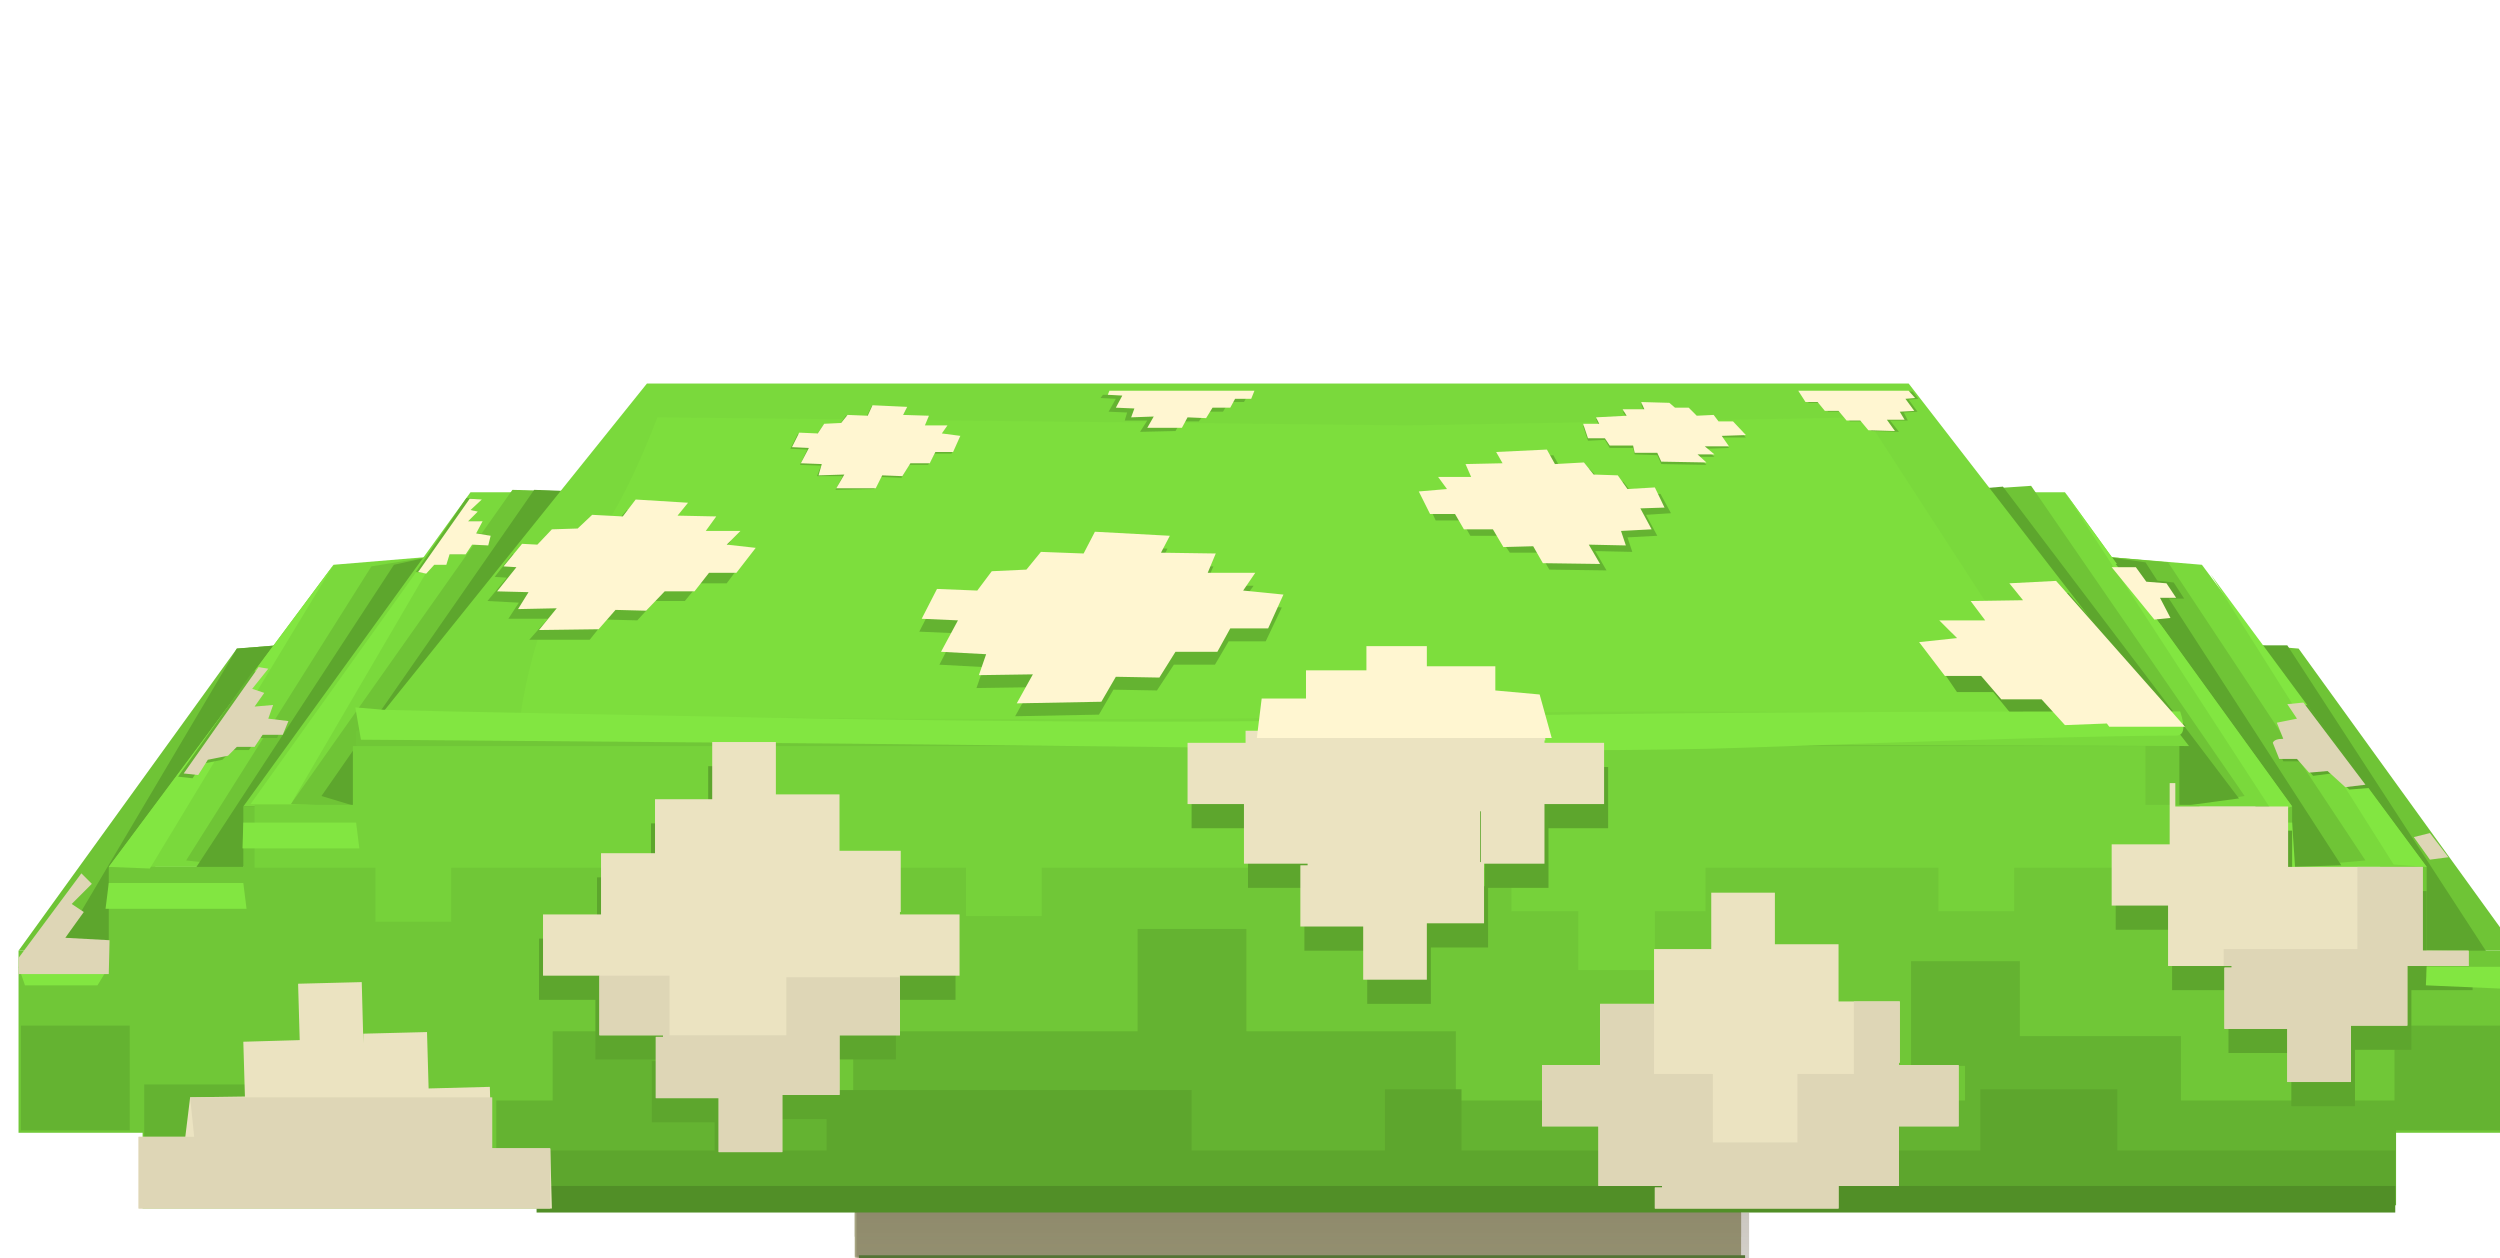 <?xml version="1.0" encoding="UTF-8" standalone="no"?>
<svg xmlns:xlink="http://www.w3.org/1999/xlink" height="78.1px" width="155.15px" xmlns="http://www.w3.org/2000/svg">
  <g transform="matrix(1.0, 0.0, 0.0, 1.0, 0.0, 0.0)">
    <use height="25.55" transform="matrix(1.0, 0.0, 0.0, 1.0, 53.05, 70.5)" width="55.0" xlink:href="#shape0"/>
    <use height="76.95" transform="matrix(1.0, 0.0, 0.0, 1.0, 0.0, 23.8)" width="156.3" xlink:href="#sprite0"/>
    <use height="72.05" transform="matrix(1.0, 0.0, 0.0, 1.0, 1.15, 24.25)" width="152.05" xlink:href="#shape4"/>
    <use height="0.0" id="price_tag_pt" transform="matrix(1.0, 0.0, 0.0, 1.0, 77.8, 96.65)" width="0.0" xlink:href="#sprite3"/>
  </g>
  <defs>
    <g id="shape0" transform="matrix(1.0, 0.0, 0.0, 1.0, -53.05, -70.5)">
      <path d="M108.05 70.5 L108.05 96.05 53.05 96.05 53.05 70.5 108.05 70.5" fill="#d6ceb0" fill-rule="evenodd" stroke="none"/>
      <path d="M108.05 75.1 L108.05 76.75 53.05 76.75 53.05 75.1 108.05 75.1" fill="#919072" fill-rule="evenodd" stroke="none"/>
      <path d="M108.05 83.85 L108.05 86.85 53.05 86.85 53.05 83.85 108.05 83.85" fill="#bfbe97" fill-rule="evenodd" stroke="none"/>
      <path d="M108.05 83.85 L108.05 85.0 53.05 85.0 53.05 83.85 108.05 83.85" fill="#a8a785" fill-rule="evenodd" stroke="none"/>
      <path d="M108.05 75.25 L108.05 78.0 53.05 78.0 53.05 75.25 108.05 75.25" fill="#a6a582" fill-rule="evenodd" stroke="none"/>
    </g>
    <g id="sprite0" transform="matrix(1.0, 0.0, 0.0, 1.0, 0.0, 0.0)">
      <use height="21.35" transform="matrix(1.0, 0.0, 0.0, 1.0, 0.0, 55.6)" width="154.75" xlink:href="#sprite1"/>
      <use height="6.6" transform="matrix(1.0, 0.0, 0.0, 1.0, 51.05, 66.1)" width="60.0" xlink:href="#sprite2"/>
      <use height="72.6" transform="matrix(1.0, 0.0, 0.0, 1.0, 1.15, 0.0)" width="155.15" xlink:href="#shape3"/>
    </g>
    <g id="sprite1" transform="matrix(1.0, 0.0, 0.0, 1.0, -36.0, -36.0)">
      <use height="21.35" transform="matrix(1.0, 0.0, 0.0, 1.0, 36.0, 36.0)" width="154.75" xlink:href="#shape1"/>
    </g>
    <g id="shape1" transform="matrix(1.0, 0.0, 0.0, 1.0, -36.0, -36.0)">
      <path d="M176.45 36.5 L190.75 57.35 36.0 57.35 54.95 36.0 176.45 36.5" fill="#000000" fill-rule="evenodd" stroke="none"/>
    </g>
    <g id="sprite2" transform="matrix(1.0, 0.0, 0.0, 1.0, -36.0, -36.0)">
      <use height="6.6" transform="matrix(1.0, 0.0, 0.0, 1.0, 36.0, 36.0)" width="60.0" xlink:href="#shape2"/>
    </g>
    <g id="shape2" transform="matrix(1.0, 0.0, 0.0, 1.0, -36.0, -36.0)">
      <path d="M92.65 36.5 L96.0 42.6 36.0 42.6 38.95 36.0 92.65 36.5" fill="#000000" fill-rule="evenodd" stroke="none"/>
    </g>
    <g id="shape3" transform="matrix(1.0, 0.0, 0.0, 1.0, -1.15, 0.0)">
      <path d="M150.6 35.2 L140.15 16.25 142.65 16.45 156.2 35.2 150.6 35.2" fill="#6fc436" fill-rule="evenodd" stroke="none"/>
      <path d="M154.3 35.25 L150.6 35.2 140.15 16.25 141.95 16.25 154.3 35.25" fill="#5da62d" fill-rule="evenodd" stroke="none"/>
      <path d="M150.6 30.0 L142.25 30.0 130.65 10.75 136.65 11.25 150.6 30.0" fill="#7ad93c" fill-rule="evenodd" stroke="none"/>
      <path d="M146.8 29.6 L142.25 30.0 130.65 10.75 134.55 11.1 146.8 29.6" fill="#6fc436" fill-rule="evenodd" stroke="none"/>
      <path d="M145.3 29.9 L142.25 30.0 130.65 10.75 133.15 11.1 145.3 29.9" fill="#5da62d" fill-rule="evenodd" stroke="none"/>
      <path d="M142.25 26.25 L135.25 26.25 120.15 6.75 128.15 6.75 142.25 26.25" fill="#7ad93c" fill-rule="evenodd" stroke="none"/>
      <path d="M139.3 25.6 L135.25 26.25 120.15 6.75 126.05 6.35 139.3 25.6" fill="#6fc436" fill-rule="evenodd" stroke="none"/>
      <path d="M138.95 25.75 L135.25 26.25 120.15 6.75 124.3 6.4 138.95 25.75" fill="#5da62d" fill-rule="evenodd" stroke="none"/>
      <path d="M1.15 35.2 L14.7 16.45 17.2 16.25 6.75 35.2 1.15 35.2" fill="#6fc436" fill-rule="evenodd" stroke="none"/>
      <path d="M3.95 34.6 L14.7 16.45 17.2 16.25 6.75 35.2 3.95 34.6" fill="#5da62d" fill-rule="evenodd" stroke="none"/>
      <path d="M6.75 30.0 L20.7 11.25 26.7 10.75 15.1 30.0 6.75 30.0" fill="#7ad93c" fill-rule="evenodd" stroke="none"/>
      <path d="M11.55 29.6 L23.05 11.35 26.7 10.75 15.1 30.0 11.55 29.6" fill="#6fc436" fill-rule="evenodd" stroke="none"/>
      <path d="M11.8 30.6 L24.45 11.25 26.7 10.75 15.1 30.0 11.8 30.6" fill="#5da62d" fill-rule="evenodd" stroke="none"/>
      <path d="M15.1 26.25 L29.2 6.75 37.2 6.75 22.1 26.25 15.1 26.25" fill="#7ad93c" fill-rule="evenodd" stroke="none"/>
      <path d="M18.05 26.1 L31.8 6.6 37.2 6.75 22.1 26.25 18.05 26.1" fill="#6fc436" fill-rule="evenodd" stroke="none"/>
      <path d="M19.95 25.6 L33.15 6.6 37.2 6.75 22.1 26.25 19.95 25.6" fill="#5da62d" fill-rule="evenodd" stroke="none"/>
      <path d="M156.2 35.2 L156.2 46.5 148.5 46.5 148.5 51.2 8.85 51.2 8.85 46.5 1.15 46.5 1.15 35.2 6.75 35.2 6.75 30.0 15.1 30.0 15.1 26.25 22.1 26.25 22.1 21.55 135.25 21.55 135.25 26.25 142.25 26.25 142.25 30.0 150.6 30.0 150.6 35.2 156.2 35.2" fill="#70c737" fill-rule="evenodd" stroke="none"/>
      <path d="M23.3 30.05 L15.8 30.05 15.8 26.15 21.9 26.15 21.9 22.5 133.15 22.5 133.15 26.15 136.5 26.15 136.5 30.05 125.0 30.05 125.0 32.75 120.3 32.75 120.3 30.05 105.85 30.05 105.85 32.75 102.7 32.75 102.7 36.4 97.95 36.4 97.95 32.75 93.8 32.75 93.8 30.05 64.65 30.05 64.65 33.05 59.95 33.05 59.95 30.05 28.0 30.05 28.0 33.4 23.3 33.4 23.3 30.05" fill="#76d23a" fill-rule="evenodd" stroke="none"/>
      <path d="M15.7 43.5 L15.7 50.0 8.95 50.0 8.95 43.5 15.7 43.5" fill="#64b331" fill-rule="evenodd" stroke="none"/>
      <path d="M155.35 46.35 L148.6 46.35 148.6 39.85 155.35 39.85 155.35 46.35" fill="#64b331" fill-rule="evenodd" stroke="none"/>
      <path d="M41.05 46.7 L34.3 46.7 34.3 40.2 41.05 40.2 41.05 46.7" fill="#64b331" fill-rule="evenodd" stroke="none"/>
      <path d="M52.95 40.2 L90.35 40.2 90.35 46.7 52.95 46.7 52.95 40.2" fill="#64b331" fill-rule="evenodd" stroke="none"/>
      <path d="M70.6 33.85 L77.35 33.85 77.35 40.35 70.6 40.35 70.6 33.85" fill="#64b331" fill-rule="evenodd" stroke="none"/>
      <path d="M125.35 42.35 L118.6 42.35 118.6 35.85 125.35 35.85 125.35 42.35" fill="#64b331" fill-rule="evenodd" stroke="none"/>
      <path d="M135.35 47.0 L121.95 47.0 121.95 40.5 135.35 40.5 135.35 47.0" fill="#64b331" fill-rule="evenodd" stroke="none"/>
      <path d="M148.7 44.5 L148.7 51.0 30.8 51.0 30.8 44.5 148.7 44.5" fill="#64b331" fill-rule="evenodd" stroke="none"/>
      <path d="M148.65 47.6 L148.65 50.95 33.3 50.95 33.3 47.6 148.65 47.6" fill="#5da62d" fill-rule="evenodd" stroke="none"/>
      <path d="M148.65 51.45 L33.3 51.45 33.3 49.8 148.65 49.8 148.65 51.45" fill="#518f27" fill-rule="evenodd" stroke="none"/>
      <path d="M51.3 43.85 L73.95 43.85 73.95 47.75 51.3 47.75 51.3 43.85" fill="#5da62d" fill-rule="evenodd" stroke="none"/>
      <path d="M40.15 0.0 L118.45 0.0 135.85 22.5 22.4 22.1 40.15 0.0" fill="#7ad93c" fill-rule="evenodd" stroke="none"/>
      <path d="M32.3 20.6 Q32.55 18.85 33.1 16.8 34.25 12.65 35.8 11.1 38.3 8.6 40.8 2.1 L87.3 2.6 115.8 2.1 127.8 20.6 Q100.3 20.1 87.3 20.6 79.2 20.9 54.95 20.8 L32.3 20.6" fill="#7dde3d" fill-rule="evenodd" stroke="none"/>
      <path d="M123.7 19.15 L121.45 19.15 119.85 16.8 122.2 16.55 121.1 15.45 123.95 15.45 123.05 14.25 126.3 14.2 125.45 13.15 128.35 13.0 135.65 21.25 128.25 21.25 127.55 20.8 125.05 20.8 123.7 19.15" fill="#5da62d" fill-rule="evenodd" stroke="none"/>
      <path d="M8.05 46.35 L1.3 46.35 1.3 39.85 8.05 39.85 8.05 46.35" fill="#64b331" fill-rule="evenodd" stroke="none"/>
      <path d="M90.7 47.75 L85.95 47.75 85.95 43.8 90.7 43.8 90.7 47.75" fill="#5da62d" fill-rule="evenodd" stroke="none"/>
      <path d="M131.4 47.75 L122.9 47.75 122.9 43.8 131.4 43.8 131.4 47.75" fill="#5da62d" fill-rule="evenodd" stroke="none"/>
      <path d="M108.3 54.1 L108.3 60.1 53.3 60.1 53.3 54.1 108.3 54.1" fill="#4e8030" fill-rule="evenodd" stroke="none"/>
      <path d="M108.3 66.1 L108.3 72.1 53.3 72.1 53.3 66.1 108.3 66.1" fill="#63a13c" fill-rule="evenodd" stroke="none"/>
      <path d="M108.3 67.45 L108.3 72.1 53.3 72.1 53.3 67.45 108.3 67.45" fill="#8fe858" fill-rule="evenodd" stroke="none"/>
      <path d="M108.3 68.1 L108.3 72.6 53.3 72.6 53.3 68.1 108.3 68.1" fill="#79c44a" fill-rule="evenodd" stroke="none"/>
      <path d="M108.3 71.75 L108.3 72.6 53.3 72.6 53.3 71.75 108.3 71.75" fill="#5e993a" fill-rule="evenodd" stroke="none"/>
      <path d="M108.3 68.05 L108.3 69.95 53.3 69.95 53.3 68.05 108.3 68.05" fill="#6eb343" fill-rule="evenodd" stroke="none"/>
      <path d="M22.4 22.1 L22.05 20.1 23.8 20.25 27.8 20.35 50.95 20.8 Q73.8 21.15 83.05 20.85 98.05 20.35 135.3 20.35 135.8 21.85 135.05 21.85 128.95 21.85 108.3 22.6 100.1 22.9 80.35 22.65 L52.55 22.35 22.4 22.1" fill="#82e641" fill-rule="evenodd" stroke="none"/>
      <path d="M135.25 27.25 L142.25 27.25 142.55 31.85 141.3 30.45 Q139.8 29.0 138.55 28.85 137.3 28.7 136.15 27.95 L135.25 27.25" fill="#82e641" fill-rule="evenodd" stroke="none"/>
      <path d="M22.1 27.25 L22.3 28.85 15.05 28.85 15.1 27.25 22.1 27.25" fill="#82e641" fill-rule="evenodd" stroke="none"/>
      <path d="M15.1 31.0 L15.3 32.6 6.55 32.6 6.75 31.0 15.1 31.0" fill="#82e641" fill-rule="evenodd" stroke="none"/>
      <path d="M6.75 36.2 L6.05 37.35 1.55 37.35 1.15 36.2 6.75 36.2" fill="#82e641" fill-rule="evenodd" stroke="none"/>
      <path d="M51.65 41.85 L51.65 38.7 51.6 38.7 51.6 41.85 51.65 41.85 M43.95 27.3 L43.95 23.75 47.9 23.75 47.9 27.0 51.85 27.0 51.85 30.5 55.65 30.5 55.65 34.3 55.6 34.3 55.6 34.45 59.3 34.45 59.3 38.25 55.6 38.25 55.6 41.95 51.85 41.95 51.85 45.65 48.3 45.65 48.3 49.2 44.35 49.2 44.35 45.85 40.45 45.85 40.45 42.05 40.9 42.05 40.9 41.95 36.95 41.95 36.95 38.25 33.45 38.25 33.45 34.45 37.05 34.45 37.05 30.65 40.4 30.65 40.4 27.3 43.95 27.3" fill="#5da62d" fill-rule="evenodd" stroke="none"/>
      <path d="M92.35 31.3 L92.35 35.0 88.8 35.0 88.8 38.5 84.85 38.5 84.85 35.2 80.95 35.2 80.95 31.4 81.4 31.4 81.4 31.3 77.45 31.3 77.45 27.6 73.95 27.6 73.95 23.8 77.55 23.8 77.55 23.05 96.15 23.05 96.15 23.65 96.1 23.65 96.1 23.8 99.8 23.8 99.8 27.6 96.1 27.6 96.1 31.3 92.35 31.3 M92.1 28.05 L92.1 31.2 92.15 31.2 92.15 28.05 92.1 28.05" fill="#5da62d" fill-rule="evenodd" stroke="none"/>
      <path d="M131.3 33.9 L131.3 30.1 134.9 30.1 134.9 26.3 135.25 26.3 135.25 27.75 142.25 27.75 142.25 31.5 150.6 31.5 150.6 36.7 153.45 36.7 153.45 37.65 149.65 37.65 149.65 41.35 146.15 41.35 146.15 44.85 142.2 44.85 142.2 41.55 138.3 41.55 138.3 37.75 138.75 37.75 138.75 37.65 134.8 37.65 134.8 33.9 131.3 33.9" fill="#5da62d" fill-rule="evenodd" stroke="none"/>
      <path d="M156.3 37.6 L150.55 37.35 150.6 36.2 156.2 36.2 156.3 37.6" fill="#82e641" fill-rule="evenodd" stroke="none"/>
      <path d="M108.3 55.1 L108.3 58.45 53.3 58.45 53.3 55.1 108.3 55.1" fill="#7ac74b" fill-rule="evenodd" stroke="none"/>
      <path d="M108.3 55.85 L108.3 59.75 53.3 59.75 53.3 55.85 108.3 55.85" fill="#67a83f" fill-rule="evenodd" stroke="none"/>
      <path d="M128.15 6.75 L142.25 26.25 141.05 26.6 128.15 6.75" fill="#82e641" fill-rule="evenodd" stroke="none"/>
      <path d="M150.6 30.0 L148.55 29.85 137.2 11.85 150.6 30.0" fill="#82e641" fill-rule="evenodd" stroke="none"/>
      <path d="M29.3 6.85 L18.05 26.1 15.55 26.1 29.3 6.85" fill="#82e641" fill-rule="evenodd" stroke="none"/>
      <path d="M20.7 11.25 L9.3 30.1 6.75 30.0 20.7 11.25" fill="#82e641" fill-rule="evenodd" stroke="none"/>
      <path d="M32.2 13.6 L30.25 13.5 31.45 12.05 30.7 12.0 31.8 10.6 32.75 10.65 33.7 9.7 35.25 9.6 36.2 8.8 38.05 8.85 38.9 7.85 42.15 8.05 41.5 8.85 43.9 8.85 43.25 9.8 45.35 9.8 44.55 10.65 46.3 10.8 45.1 12.4 43.4 12.4 42.5 13.5 40.65 13.5 39.55 14.7 37.6 14.65 36.6 15.9 32.85 15.9 34.0 14.6 31.55 14.6 32.2 13.6" fill="#64b331" fill-rule="evenodd" stroke="none"/>
      <path d="M67.85 10.0 L72.45 10.25 71.95 11.3 75.3 11.35 74.8 12.55 77.8 12.55 77.0 13.65 79.55 13.9 78.55 16.0 76.25 16.0 75.4 17.45 72.85 17.45 71.8 19.05 69.1 19.0 68.2 20.55 63.0 20.65 64.0 18.85 60.6 18.9 61.05 17.6 58.3 17.45 59.3 15.5 57.05 15.4 58.0 13.55 60.5 13.65 61.4 12.45 63.55 12.35 64.5 11.25 67.15 11.35 67.85 10.0" fill="#64b331" fill-rule="evenodd" stroke="none"/>
      <path d="M98.65 5.3 L99.3 6.0 100.75 6.1 101.35 6.9 103.05 6.85 103.7 8.05 102.15 8.15 102.85 9.45 101.0 9.55 101.3 10.45 99.0 10.4 99.7 11.6 96.15 11.55 95.55 10.5 93.7 10.5 93.0 9.45 91.25 9.45 90.7 8.5 89.1 8.5 88.45 7.1 90.2 6.9 89.65 6.2 91.65 6.2 91.35 5.35 93.6 5.35 93.25 4.65 96.4 4.45 96.9 5.35 98.65 5.3" fill="#64b331" fill-rule="evenodd" stroke="none"/>
      <path d="M71.2 2.3 L69.8 2.3 69.95 1.8 68.8 1.75 69.25 0.95 68.3 0.9 68.45 0.7 77.45 0.7 77.2 1.15 76.25 1.15 75.9 1.75 74.85 1.75 74.4 2.35 73.3 2.35 72.95 2.95 70.75 3.0 71.2 2.3" fill="#64b331" fill-rule="evenodd" stroke="none"/>
      <path d="M59.55 3.35 L59.05 4.35 58.0 4.35 57.6 5.05 56.4 5.05 55.95 5.85 54.65 5.8 54.25 6.55 51.85 6.6 52.3 5.75 50.7 5.75 50.95 5.1 49.65 5.05 50.1 4.1 49.05 4.05 49.5 3.15 50.65 3.2 51.1 2.6 52.1 2.55 52.5 2.0 53.75 2.1 54.1 1.4 56.25 1.55 56.0 2.05 57.55 2.1 57.35 2.65 58.7 2.65 58.35 3.2 59.55 3.35" fill="#64b331" fill-rule="evenodd" stroke="none"/>
      <path d="M112.25 1.2 L111.8 0.5 118.7 0.5 119.05 0.95 118.45 1.0 119.0 1.75 118.15 1.8 118.4 2.3 117.3 2.3 117.85 3.0 116.15 2.95 115.65 2.35 114.8 2.35 114.3 1.75 113.45 1.75 113.05 1.2 112.25 1.2" fill="#64b331" fill-rule="evenodd" stroke="none"/>
      <path d="M105.3 2.1 L106.35 2.1 106.65 2.5 107.55 2.5 108.35 3.35 106.85 3.35 107.3 4.0 105.8 4.05 106.4 4.55 105.35 4.55 105.9 5.05 103.1 5.0 102.85 4.45 101.45 4.4 101.35 4.0 99.9 4.0 99.6 3.5 98.55 3.55 98.25 2.65 99.25 2.65 99.05 2.2 100.95 2.1 100.7 1.75 102.05 1.75 101.85 1.3 103.6 1.3 103.95 1.65 104.8 1.65 105.3 2.1" fill="#64b331" fill-rule="evenodd" stroke="none"/>
      <path d="M131.3 11.2 L132.9 11.2 133.55 12.2 134.9 12.35 135.55 13.35 134.5 13.35 135.15 14.8 134.1 14.95 131.3 11.2" fill="#5da62d" fill-rule="evenodd" stroke="none"/>
      <path d="M142.2 20.1 L143.2 19.95 147.05 25.1 145.8 25.2 144.7 24.2 143.55 24.35 142.8 23.45 141.7 23.45 141.3 22.45 Q141.35 22.3 141.95 22.2 L141.55 21.2 142.8 20.95 142.2 20.1" fill="#5da62d" fill-rule="evenodd" stroke="none"/>
      <path d="M15.7 17.85 L16.3 17.9 15.3 19.15 16.05 19.4 15.45 20.25 16.65 20.15 16.3 21.0 17.55 21.15 17.2 22.0 15.95 22.0 15.45 22.75 14.4 22.75 13.8 23.35 12.55 23.6 11.95 24.5 11.05 24.4 15.7 17.85" fill="#64b331" fill-rule="evenodd" stroke="none"/>
      <path d="M28.95 7.1 L29.7 7.2 29.05 7.8 29.45 7.9 28.9 8.55 29.8 8.55 29.4 9.25 30.3 9.4 30.15 10.05 29.15 9.95 28.7 10.6 27.7 10.6 27.55 11.2 26.8 11.2 26.3 11.75 25.8 11.7 28.95 7.1" fill="#64b331" fill-rule="evenodd" stroke="none"/>
    </g>
    <g id="shape4" transform="matrix(1.0, 0.0, 0.0, 1.0, -1.15, -24.25)">
      <path d="M108.55 96.3 L53.15 96.3 53.15 75.25 108.55 75.25 108.55 96.3" fill="url(#gradient0)" fill-rule="evenodd" stroke="none"/>
      <path d="M8.6 70.55 L11.5 70.55 11.8 68.1 15.2 68.05 15.1 64.65 18.6 64.55 18.5 61.05 22.45 60.95 22.55 64.75 22.55 64.15 26.5 64.05 26.6 67.55 30.4 67.45 30.5 71.25 30.45 71.25 30.45 71.4 34.15 71.3 34.25 75.0 8.6 75.0 8.6 70.55" fill="#ebe3c1" fill-rule="evenodd" stroke="none"/>
      <path d="M44.2 46.05 L48.15 46.05 48.15 49.3 52.1 49.3 52.1 52.8 55.9 52.8 55.9 56.6 55.85 56.6 55.85 56.75 59.55 56.75 59.55 60.55 55.85 60.55 55.85 64.25 52.1 64.25 52.1 67.95 48.55 67.95 48.55 71.5 44.6 71.5 44.6 68.15 40.7 68.15 40.7 64.35 41.15 64.35 41.15 64.25 37.2 64.25 37.2 60.55 33.7 60.55 33.7 56.75 37.3 56.75 37.3 52.95 40.65 52.95 40.65 49.6 44.2 49.6 44.2 46.05" fill="#ebe3c1" fill-rule="evenodd" stroke="none"/>
      <path d="M91.85 50.35 L91.85 53.5 91.9 53.5 91.9 50.35 91.85 50.35 M95.9 45.35 L95.9 45.95 95.85 45.95 95.85 46.1 99.55 46.1 99.55 49.9 95.85 49.9 95.85 53.6 92.1 53.6 92.1 57.3 88.55 57.3 88.55 60.8 84.6 60.8 84.6 57.5 80.7 57.5 80.7 53.7 81.15 53.7 81.15 53.6 77.2 53.6 77.2 49.9 73.7 49.9 73.7 46.1 77.3 46.1 77.3 45.35 95.9 45.35" fill="#ebe3c1" fill-rule="evenodd" stroke="none"/>
      <path d="M106.2 58.9 L106.2 55.4 110.15 55.4 110.15 58.6 114.1 58.6 114.1 62.15 117.9 62.15 117.9 65.95 117.85 65.95 117.85 66.1 121.55 66.1 121.55 69.9 117.85 69.9 117.85 73.6 114.1 73.6 114.1 75.0 102.7 75.0 102.7 73.7 103.15 73.7 103.15 73.6 99.2 73.6 99.2 69.9 95.7 69.9 95.7 66.1 99.3 66.1 99.3 62.3 102.65 62.3 102.65 58.9 106.2 58.9" fill="#ebe3c1" fill-rule="evenodd" stroke="none"/>
      <path d="M131.05 56.2 L131.05 52.4 134.65 52.4 134.65 48.6 135.0 48.6 135.0 50.05 142.0 50.05 142.0 53.8 150.35 53.8 150.35 59.0 153.2 59.0 153.2 59.95 149.4 59.95 149.4 63.65 145.9 63.65 145.9 67.15 141.95 67.15 141.95 63.85 138.05 63.85 138.05 60.05 138.5 60.05 138.5 59.95 134.55 59.95 134.55 56.2 131.05 56.2" fill="#ebe3c1" fill-rule="evenodd" stroke="none"/>
      <path d="M99.2 69.9 L95.7 69.9 95.7 66.1 99.3 66.1 99.3 62.3 102.65 62.3 102.65 66.65 106.3 66.65 106.3 70.9 111.55 70.9 111.55 66.65 115.05 66.65 115.05 62.15 117.9 62.15 117.9 65.95 117.85 65.95 117.85 66.1 121.55 66.1 121.55 69.9 117.85 69.9 117.85 73.6 114.1 73.6 114.1 75.0 102.7 75.0 102.7 73.7 103.15 73.7 103.15 73.6 99.2 73.6 99.2 69.9" fill="#ded6b6" fill-rule="evenodd" stroke="none"/>
      <path d="M40.7 68.15 L40.7 64.35 41.15 64.35 41.15 64.25 37.2 64.25 37.2 60.55 41.55 60.55 41.55 64.25 48.8 64.25 48.8 60.65 55.85 60.65 55.85 64.25 52.1 64.25 52.1 67.95 48.55 67.95 48.55 71.5 44.6 71.5 44.6 68.15 40.7 68.15" fill="#ded6b6" fill-rule="evenodd" stroke="none"/>
      <path d="M11.8 68.1 L30.55 68.1 30.55 71.25 34.15 71.25 34.15 75.0 8.6 75.0 8.6 70.55 12.05 70.55 11.8 68.1" fill="#ded6b6" fill-rule="evenodd" stroke="none"/>
      <path d="M146.3 53.8 L150.35 53.8 150.35 59.0 153.2 59.0 153.2 59.95 149.4 59.95 149.4 63.65 145.9 63.65 145.9 67.15 141.95 67.15 141.95 63.85 138.05 63.85 138.05 60.05 138.5 60.05 138.5 59.95 138.0 59.95 138.0 58.9 146.3 58.9 146.3 53.8" fill="#ded6b6" fill-rule="evenodd" stroke="none"/>
      <path d="M96.3 45.8 L78.0 45.8 78.3 43.35 81.05 43.35 81.05 41.6 84.8 41.6 84.8 40.1 88.55 40.1 88.55 41.35 92.8 41.35 92.8 42.85 95.55 43.1 96.3 45.8" fill="#fff6d1" fill-rule="evenodd" stroke="none"/>
      <path d="M32.8 36.75 L30.85 36.7 32.05 35.2 31.25 35.15 32.4 33.75 33.35 33.8 34.25 32.85 35.85 32.8 36.75 31.95 38.65 32.05 39.45 31.0 42.7 31.2 42.05 32.0 44.45 32.05 43.8 32.95 45.95 32.95 45.1 33.8 46.9 34.0 45.7 35.55 44.0 35.55 43.1 36.7 41.25 36.7 40.1 37.9 38.2 37.85 37.15 39.05 33.45 39.1 34.55 37.75 32.15 37.8 32.8 36.75" fill="#fff6d1" fill-rule="evenodd" stroke="none"/>
      <path d="M64.6 34.25 L67.25 34.35 67.95 33.0 72.6 33.25 72.05 34.3 75.45 34.35 74.95 35.55 77.9 35.55 77.15 36.65 79.65 36.9 78.7 39.0 76.35 39.0 75.55 40.45 72.95 40.45 71.95 42.05 69.25 42.0 68.35 43.55 63.1 43.65 64.1 41.85 60.75 41.9 61.2 40.6 58.4 40.45 59.45 38.5 57.2 38.4 58.15 36.55 60.65 36.65 61.55 35.45 63.7 35.35 64.6 34.25" fill="#fff6d1" fill-rule="evenodd" stroke="none"/>
      <path d="M95.15 33.9 L93.3 33.95 92.65 32.85 90.85 32.85 90.3 31.9 88.75 31.9 88.05 30.5 89.8 30.35 89.25 29.6 91.3 29.6 90.95 28.8 93.25 28.75 92.85 28.05 96.0 27.9 96.5 28.8 98.3 28.7 98.9 29.45 100.4 29.5 101.0 30.35 102.7 30.25 103.3 31.5 101.8 31.55 102.5 32.85 100.6 32.95 100.9 33.85 98.6 33.8 99.3 35.0 95.75 34.95 95.15 33.9" fill="#fff6d1" fill-rule="evenodd" stroke="none"/>
      <path d="M69.25 25.3 L69.65 24.55 68.75 24.5 68.85 24.25 77.85 24.25 77.65 24.75 76.65 24.75 76.35 25.3 75.25 25.3 74.85 25.95 73.7 25.9 73.35 26.55 71.2 26.55 71.6 25.85 70.2 25.9 70.4 25.35 69.25 25.3" fill="#fff6d1" fill-rule="evenodd" stroke="none"/>
      <path d="M59.6 27.05 L59.15 28.05 58.05 28.05 57.7 28.75 56.5 28.75 56.0 29.55 54.75 29.5 54.35 30.3 51.9 30.3 52.4 29.45 50.8 29.5 51.0 28.8 49.7 28.75 50.2 27.8 49.15 27.75 49.6 26.85 50.75 26.9 51.15 26.3 52.2 26.25 52.6 25.75 53.85 25.8 54.15 25.15 56.3 25.25 56.05 25.75 57.65 25.8 57.4 26.4 58.8 26.4 58.45 26.9 59.6 27.05" fill="#fff6d1" fill-rule="evenodd" stroke="none"/>
      <path d="M112.05 24.95 L111.6 24.25 118.45 24.25 118.85 24.7 118.25 24.75 118.8 25.5 117.9 25.55 118.2 26.05 117.1 26.05 117.6 26.75 115.95 26.7 115.45 26.1 114.6 26.1 114.1 25.5 113.25 25.5 112.8 24.95 112.05 24.95" fill="#fff6d1" fill-rule="evenodd" stroke="none"/>
      <path d="M105.9 28.7 L103.1 28.65 102.85 28.1 101.45 28.1 101.35 27.65 99.9 27.65 99.6 27.2 98.55 27.2 98.25 26.3 99.25 26.3 99.05 25.9 100.95 25.8 100.7 25.4 102.05 25.4 101.85 24.95 103.6 25.0 103.95 25.3 104.8 25.3 105.3 25.8 106.35 25.75 106.65 26.15 107.55 26.15 108.35 27.0 106.85 27.05 107.3 27.7 105.8 27.7 106.4 28.2 105.35 28.2 105.9 28.7" fill="#fff6d1" fill-rule="evenodd" stroke="none"/>
      <path d="M5.05 54.2 L5.7 54.85 4.45 56.1 5.2 56.6 4.05 58.2 6.8 58.35 6.75 60.45 1.15 60.45 1.15 59.45 5.05 54.2" fill="#ded6b6" fill-rule="evenodd" stroke="none"/>
      <path d="M131.05 35.2 L132.55 35.2 133.2 36.1 134.45 36.2 135.05 37.1 134.05 37.1 134.7 38.35 133.7 38.45 131.05 35.2" fill="#fff6d1" fill-rule="evenodd" stroke="none"/>
      <path d="M150.8 51.7 L151.95 53.2 150.8 53.35 149.8 51.95 150.8 51.7" fill="#ded6b6" fill-rule="evenodd" stroke="none"/>
      <path d="M141.95 43.7 L142.95 43.6 146.8 48.7 145.55 48.85 144.45 47.85 143.3 47.95 142.55 47.1 141.45 47.1 141.05 46.1 Q141.15 45.85 141.7 45.85 L141.3 44.85 142.55 44.6 141.95 43.7" fill="#ded6b6" fill-rule="evenodd" stroke="none"/>
      <path d="M16.05 41.4 L16.65 41.5 15.65 42.75 16.4 43.0 15.8 43.85 16.95 43.75 16.65 44.6 17.9 44.75 17.55 45.6 16.3 45.6 15.8 46.35 14.7 46.35 14.15 46.9 12.9 47.15 12.3 48.1 11.4 48.0 16.05 41.4" fill="#ded6b6" fill-rule="evenodd" stroke="none"/>
      <path d="M29.15 30.95 L29.9 31.0 29.2 31.65 29.65 31.75 29.05 32.35 29.95 32.35 29.55 33.1 30.45 33.25 30.3 33.85 29.3 33.8 28.9 34.4 27.9 34.4 27.7 35.05 26.95 35.05 26.45 35.6 25.95 35.5 29.15 30.95" fill="#fff6d1" fill-rule="evenodd" stroke="none"/>
      <path d="M122.95 41.95 L120.7 41.95 119.1 39.85 121.45 39.6 120.35 38.5 123.2 38.5 122.3 37.3 125.55 37.25 124.7 36.2 127.6 36.05 135.6 45.1 130.9 45.1 130.75 44.9 128.15 45.0 126.7 43.4 124.2 43.4 122.95 41.95" fill="#fff6d1" fill-rule="evenodd" stroke="none"/>
    </g>
    <linearGradient gradientTransform="matrix(0.0, 0.04, 0.055, 0.0, 91.4, 83.5)" gradientUnits="userSpaceOnUse" id="gradient0" spreadMethod="pad" x1="-819.2" x2="819.2">
      <stop offset="0.0" stop-color="#332d22"/>
      <stop offset="0.098" stop-color="#423b2c" stop-opacity="0.776"/>
      <stop offset="0.29" stop-color="#5a4f3b" stop-opacity="0.435"/>
      <stop offset="0.498" stop-color="#6b5e46" stop-opacity="0.188"/>
      <stop offset="0.722" stop-color="#75674d" stop-opacity="0.043"/>
      <stop offset="1.0" stop-color="#786a4f" stop-opacity="0.0"/>
    </linearGradient>
  </defs>
</svg>
